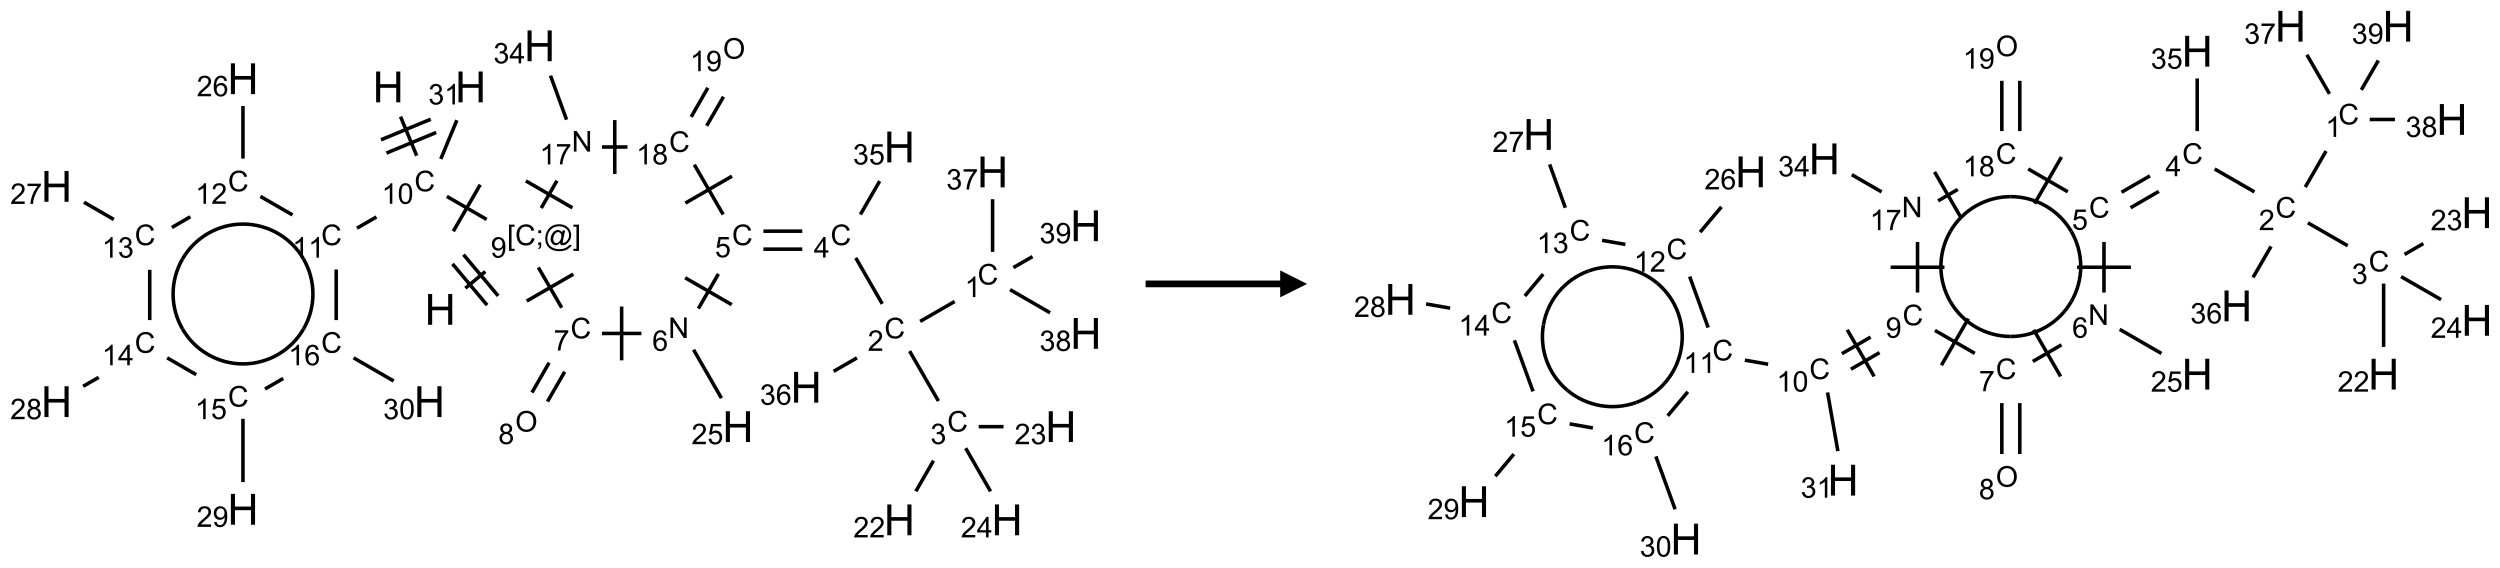 <?xml version="1.0" encoding="UTF-8"?>
<svg xmlns="http://www.w3.org/2000/svg" xmlns:xlink="http://www.w3.org/1999/xlink" width="929" height="211" viewBox="0 0 929 211">
<defs>
<g>
<g id="glyph-0-0">
<path d="M 2 0 L 2 -10 L 10 -10 L 10 0 Z M 2.25 -0.25 L 9.75 -0.25 L 9.75 -9.75 L 2.25 -9.75 Z M 2.25 -0.25 "/>
</g>
<g id="glyph-0-1">
<path d="M 1.281 0 L 1.281 -11.453 L 2.797 -11.453 L 2.797 -6.75 L 8.75 -6.75 L 8.75 -11.453 L 10.266 -11.453 L 10.266 0 L 8.75 0 L 8.75 -5.398 L 2.797 -5.398 L 2.797 0 Z M 1.281 0 "/>
</g>
<g id="glyph-1-0">
<path d="M 1.332 0 L 1.332 -6.668 L 6.668 -6.668 L 6.668 0 Z M 1.5 -0.168 L 6.5 -0.168 L 6.5 -6.5 L 1.5 -6.5 Z M 1.5 -0.168 "/>
</g>
<g id="glyph-1-1">
<path d="M 0.723 2.121 L 0.723 -7.637 L 2.793 -7.637 L 2.793 -6.859 L 1.66 -6.859 L 1.66 1.344 L 2.793 1.344 L 2.793 2.121 Z M 0.723 2.121 "/>
</g>
<g id="glyph-1-2">
<path d="M 6.27 -2.676 L 7.281 -2.422 C 7.07 -1.594 6.688 -0.961 6.137 -0.523 C 5.586 -0.086 4.914 0.129 4.121 0.129 C 3.297 0.129 2.629 -0.039 2.113 -0.371 C 1.598 -0.707 1.203 -1.191 0.934 -1.828 C 0.664 -2.465 0.531 -3.145 0.531 -3.875 C 0.531 -4.672 0.684 -5.363 0.988 -5.957 C 1.293 -6.547 1.723 -6.996 2.285 -7.305 C 2.844 -7.613 3.461 -7.766 4.137 -7.766 C 4.898 -7.766 5.543 -7.57 6.062 -7.184 C 6.582 -6.793 6.945 -6.246 7.152 -5.543 L 6.156 -5.309 C 5.98 -5.863 5.723 -6.266 5.387 -6.52 C 5.051 -6.773 4.625 -6.902 4.113 -6.902 C 3.527 -6.902 3.039 -6.762 2.645 -6.48 C 2.25 -6.199 1.973 -5.82 1.812 -5.348 C 1.652 -4.871 1.574 -4.383 1.574 -3.879 C 1.574 -3.23 1.668 -2.664 1.855 -2.18 C 2.047 -1.695 2.34 -1.332 2.738 -1.094 C 3.137 -0.855 3.57 -0.734 4.035 -0.734 C 4.602 -0.734 5.082 -0.898 5.473 -1.223 C 5.867 -1.551 6.133 -2.035 6.27 -2.676 Z M 6.27 -2.676 "/>
</g>
<g id="glyph-1-3">
<path d="M 0.949 -4.465 L 0.949 -5.531 L 2.016 -5.531 L 2.016 -4.465 Z M 0.949 0 L 0.949 -1.066 L 2.016 -1.066 L 2.016 0 C 2.016 0.391 1.945 0.711 1.809 0.949 C 1.668 1.191 1.449 1.379 1.145 1.512 L 0.887 1.109 C 1.082 1.023 1.23 0.895 1.324 0.727 C 1.418 0.559 1.469 0.316 1.48 0 Z M 0.949 0 "/>
</g>
<g id="glyph-1-4">
<path d="M 6.047 -0.848 C 5.82 -0.59 5.57 -0.379 5.289 -0.223 C 5.008 -0.062 4.73 0.016 4.449 0.016 C 4.141 0.016 3.84 -0.074 3.547 -0.254 C 3.254 -0.434 3.02 -0.715 2.836 -1.09 C 2.652 -1.465 2.562 -1.875 2.562 -2.324 C 2.562 -2.875 2.703 -3.43 2.988 -3.98 C 3.27 -4.535 3.621 -4.953 4.043 -5.23 C 4.461 -5.508 4.871 -5.645 5.266 -5.645 C 5.566 -5.645 5.855 -5.566 6.129 -5.41 C 6.402 -5.25 6.641 -5.012 6.84 -4.688 L 7.016 -5.496 L 7.949 -5.496 L 7.199 -2 C 7.094 -1.516 7.043 -1.246 7.043 -1.191 C 7.043 -1.098 7.078 -1.02 7.148 -0.949 C 7.219 -0.883 7.305 -0.848 7.406 -0.848 C 7.59 -0.848 7.832 -0.953 8.129 -1.168 C 8.527 -1.445 8.84 -1.816 9.07 -2.285 C 9.301 -2.75 9.418 -3.234 9.418 -3.73 C 9.418 -4.309 9.27 -4.852 8.973 -5.355 C 8.676 -5.859 8.23 -6.262 7.645 -6.562 C 7.055 -6.863 6.406 -7.016 5.691 -7.016 C 4.879 -7.016 4.137 -6.824 3.465 -6.445 C 2.793 -6.066 2.273 -5.52 1.902 -4.809 C 1.535 -4.098 1.348 -3.34 1.348 -2.527 C 1.348 -1.676 1.535 -0.941 1.902 -0.328 C 2.273 0.285 2.809 0.742 3.508 1.035 C 4.207 1.328 4.984 1.473 5.832 1.473 C 6.742 1.473 7.504 1.32 8.121 1.016 C 8.734 0.711 9.195 0.34 9.5 -0.098 L 10.441 -0.098 C 10.266 0.266 9.961 0.637 9.531 1.016 C 9.102 1.395 8.59 1.695 7.996 1.914 C 7.402 2.133 6.688 2.246 5.848 2.246 C 5.078 2.246 4.367 2.145 3.715 1.949 C 3.066 1.75 2.512 1.453 2.051 1.055 C 1.594 0.656 1.25 0.199 1.016 -0.316 C 0.723 -0.973 0.578 -1.684 0.578 -2.441 C 0.578 -3.289 0.75 -4.098 1.098 -4.863 C 1.523 -5.805 2.125 -6.527 2.902 -7.027 C 3.684 -7.527 4.629 -7.777 5.738 -7.777 C 6.602 -7.777 7.375 -7.602 8.059 -7.246 C 8.746 -6.895 9.285 -6.371 9.684 -5.672 C 10.02 -5.07 10.188 -4.418 10.188 -3.715 C 10.188 -2.707 9.832 -1.812 9.125 -1.031 C 8.492 -0.328 7.801 0.02 7.051 0.02 C 6.812 0.02 6.617 -0.016 6.473 -0.09 C 6.324 -0.16 6.215 -0.266 6.145 -0.402 C 6.102 -0.488 6.066 -0.637 6.047 -0.848 Z M 3.527 -2.262 C 3.527 -1.785 3.641 -1.414 3.863 -1.152 C 4.09 -0.887 4.348 -0.754 4.641 -0.754 C 4.836 -0.754 5.039 -0.812 5.254 -0.93 C 5.469 -1.047 5.676 -1.219 5.871 -1.449 C 6.066 -1.676 6.23 -1.969 6.355 -2.32 C 6.48 -2.672 6.543 -3.027 6.543 -3.379 C 6.543 -3.852 6.426 -4.219 6.191 -4.48 C 5.957 -4.738 5.672 -4.871 5.332 -4.871 C 5.109 -4.871 4.902 -4.812 4.707 -4.699 C 4.512 -4.586 4.32 -4.406 4.137 -4.156 C 3.953 -3.906 3.805 -3.602 3.691 -3.246 C 3.582 -2.887 3.527 -2.559 3.527 -2.262 Z M 3.527 -2.262 "/>
</g>
<g id="glyph-1-5">
<path d="M 2.27 2.121 L 0.203 2.121 L 0.203 1.344 L 1.332 1.344 L 1.332 -6.859 L 0.203 -6.859 L 0.203 -7.637 L 2.27 -7.637 Z M 2.27 2.121 "/>
</g>
<g id="glyph-1-6">
<path d="M 0.582 -1.766 L 1.484 -1.848 C 1.562 -1.426 1.707 -1.117 1.922 -0.926 C 2.137 -0.734 2.414 -0.641 2.75 -0.641 C 3.039 -0.641 3.289 -0.707 3.508 -0.84 C 3.727 -0.973 3.902 -1.148 4.043 -1.367 C 4.18 -1.586 4.297 -1.887 4.391 -2.262 C 4.484 -2.637 4.531 -3.016 4.531 -3.406 C 4.531 -3.449 4.531 -3.512 4.527 -3.594 C 4.34 -3.297 4.082 -3.055 3.758 -2.867 C 3.434 -2.68 3.082 -2.59 2.703 -2.59 C 2.07 -2.59 1.535 -2.816 1.098 -3.277 C 0.66 -3.734 0.441 -4.34 0.441 -5.09 C 0.441 -5.863 0.672 -6.484 1.129 -6.957 C 1.586 -7.43 2.156 -7.668 2.844 -7.668 C 3.34 -7.668 3.793 -7.531 4.207 -7.266 C 4.617 -7 4.93 -6.617 5.145 -6.121 C 5.355 -5.629 5.465 -4.91 5.465 -3.973 C 5.465 -2.996 5.359 -2.223 5.145 -1.645 C 4.934 -1.066 4.617 -0.625 4.199 -0.324 C 3.781 -0.02 3.293 0.129 2.73 0.129 C 2.133 0.129 1.645 -0.035 1.266 -0.367 C 0.887 -0.699 0.66 -1.164 0.582 -1.766 Z M 4.422 -5.137 C 4.422 -5.676 4.277 -6.102 3.992 -6.418 C 3.707 -6.734 3.359 -6.891 2.957 -6.891 C 2.543 -6.891 2.18 -6.719 1.871 -6.379 C 1.562 -6.039 1.406 -5.598 1.406 -5.059 C 1.406 -4.57 1.555 -4.176 1.848 -3.871 C 2.141 -3.566 2.5 -3.418 2.934 -3.418 C 3.367 -3.418 3.723 -3.57 4.004 -3.871 C 4.281 -4.176 4.422 -4.598 4.422 -5.137 Z M 4.422 -5.137 "/>
</g>
<g id="glyph-1-7">
<path d="M 3.973 0 L 3.035 0 L 3.035 -5.973 C 2.809 -5.758 2.516 -5.543 2.148 -5.328 C 1.781 -5.113 1.453 -4.953 1.16 -4.844 L 1.16 -5.75 C 1.684 -5.996 2.145 -6.297 2.535 -6.645 C 2.93 -6.996 3.207 -7.336 3.371 -7.668 L 3.973 -7.668 Z M 3.973 0 "/>
</g>
<g id="glyph-1-8">
<path d="M 0.441 -3.766 C 0.441 -4.668 0.535 -5.395 0.723 -5.945 C 0.906 -6.496 1.184 -6.922 1.551 -7.219 C 1.918 -7.516 2.375 -7.668 2.934 -7.668 C 3.344 -7.668 3.703 -7.586 4.012 -7.418 C 4.32 -7.254 4.574 -7.016 4.777 -6.707 C 4.977 -6.395 5.137 -6.016 5.25 -5.57 C 5.363 -5.125 5.422 -4.523 5.422 -3.766 C 5.422 -2.871 5.328 -2.148 5.145 -1.598 C 4.961 -1.047 4.688 -0.621 4.32 -0.32 C 3.953 -0.02 3.492 0.129 2.934 0.129 C 2.195 0.129 1.617 -0.133 1.199 -0.66 C 0.695 -1.297 0.441 -2.332 0.441 -3.766 Z M 1.406 -3.766 C 1.406 -2.512 1.555 -1.68 1.848 -1.262 C 2.141 -0.848 2.5 -0.641 2.934 -0.641 C 3.363 -0.641 3.727 -0.848 4.02 -1.266 C 4.312 -1.684 4.457 -2.516 4.457 -3.766 C 4.457 -5.023 4.312 -5.859 4.02 -6.27 C 3.727 -6.684 3.359 -6.891 2.922 -6.891 C 2.492 -6.891 2.148 -6.707 1.891 -6.344 C 1.566 -5.879 1.406 -5.02 1.406 -3.766 Z M 1.406 -3.766 "/>
</g>
<g id="glyph-1-9">
<path d="M 5.371 -0.902 L 5.371 0 L 0.324 0 C 0.316 -0.227 0.352 -0.441 0.434 -0.652 C 0.562 -0.996 0.766 -1.332 1.051 -1.668 C 1.332 -2 1.742 -2.387 2.277 -2.824 C 3.105 -3.504 3.668 -4.043 3.957 -4.441 C 4.25 -4.84 4.395 -5.215 4.395 -5.566 C 4.395 -5.938 4.262 -6.254 3.996 -6.508 C 3.73 -6.762 3.387 -6.891 2.957 -6.891 C 2.508 -6.891 2.145 -6.754 1.875 -6.484 C 1.605 -6.215 1.469 -5.84 1.465 -5.359 L 0.5 -5.457 C 0.566 -6.176 0.812 -6.727 1.246 -7.102 C 1.676 -7.477 2.254 -7.668 2.98 -7.668 C 3.711 -7.668 4.293 -7.465 4.719 -7.059 C 5.145 -6.652 5.359 -6.148 5.359 -5.547 C 5.359 -5.242 5.297 -4.941 5.172 -4.645 C 5.047 -4.352 4.84 -4.039 4.551 -3.715 C 4.262 -3.387 3.777 -2.938 3.105 -2.371 C 2.543 -1.898 2.18 -1.578 2.02 -1.41 C 1.859 -1.242 1.73 -1.07 1.625 -0.902 Z M 5.371 -0.902 "/>
</g>
<g id="glyph-1-10">
<path d="M 5.309 -5.766 L 4.375 -5.691 C 4.293 -6.059 4.172 -6.328 4.02 -6.496 C 3.766 -6.762 3.453 -6.895 3.082 -6.895 C 2.785 -6.895 2.523 -6.812 2.297 -6.645 C 2 -6.43 1.77 -6.117 1.598 -5.703 C 1.43 -5.289 1.34 -4.703 1.332 -3.938 C 1.559 -4.281 1.836 -4.535 2.16 -4.703 C 2.488 -4.871 2.828 -4.953 3.188 -4.953 C 3.812 -4.953 4.344 -4.723 4.785 -4.262 C 5.223 -3.801 5.441 -3.207 5.441 -2.48 C 5.441 -2 5.34 -1.555 5.133 -1.145 C 4.926 -0.73 4.641 -0.418 4.281 -0.199 C 3.922 0.02 3.512 0.129 3.051 0.129 C 2.27 0.129 1.633 -0.156 1.141 -0.73 C 0.648 -1.305 0.402 -2.254 0.402 -3.574 C 0.402 -5.051 0.672 -6.121 1.219 -6.793 C 1.695 -7.375 2.336 -7.668 3.141 -7.668 C 3.742 -7.668 4.234 -7.5 4.617 -7.16 C 5 -6.824 5.23 -6.359 5.309 -5.766 Z M 1.48 -2.473 C 1.48 -2.152 1.547 -1.844 1.684 -1.547 C 1.82 -1.25 2.016 -1.027 2.262 -0.871 C 2.508 -0.719 2.766 -0.641 3.035 -0.641 C 3.434 -0.641 3.773 -0.801 4.059 -1.121 C 4.344 -1.441 4.484 -1.875 4.484 -2.422 C 4.484 -2.949 4.344 -3.367 4.062 -3.668 C 3.781 -3.973 3.426 -4.125 3 -4.125 C 2.578 -4.125 2.219 -3.973 1.922 -3.668 C 1.625 -3.363 1.48 -2.969 1.48 -2.473 Z M 1.48 -2.473 "/>
</g>
<g id="glyph-1-11">
<path d="M 0.449 -2.016 L 1.387 -2.141 C 1.492 -1.609 1.676 -1.227 1.934 -0.992 C 2.191 -0.758 2.508 -0.641 2.879 -0.641 C 3.32 -0.641 3.695 -0.793 3.996 -1.098 C 4.301 -1.402 4.453 -1.781 4.453 -2.234 C 4.453 -2.664 4.312 -3.02 4.031 -3.301 C 3.75 -3.578 3.391 -3.719 2.957 -3.719 C 2.781 -3.719 2.562 -3.684 2.297 -3.613 L 2.402 -4.438 C 2.465 -4.43 2.516 -4.426 2.551 -4.426 C 2.949 -4.426 3.312 -4.531 3.629 -4.738 C 3.949 -4.949 4.109 -5.27 4.109 -5.703 C 4.109 -6.047 3.992 -6.332 3.762 -6.559 C 3.527 -6.785 3.227 -6.895 2.859 -6.895 C 2.496 -6.895 2.191 -6.781 1.949 -6.551 C 1.707 -6.324 1.547 -5.98 1.48 -5.52 L 0.543 -5.688 C 0.656 -6.316 0.918 -6.805 1.324 -7.148 C 1.73 -7.492 2.234 -7.668 2.84 -7.668 C 3.254 -7.668 3.641 -7.578 3.988 -7.398 C 4.34 -7.219 4.609 -6.977 4.793 -6.668 C 4.98 -6.359 5.074 -6.031 5.074 -5.684 C 5.074 -5.352 4.984 -5.051 4.809 -4.781 C 4.629 -4.512 4.367 -4.297 4.02 -4.137 C 4.473 -4.031 4.824 -3.816 5.074 -3.488 C 5.324 -3.16 5.449 -2.75 5.449 -2.254 C 5.449 -1.59 5.203 -1.023 4.719 -0.559 C 4.234 -0.098 3.617 0.137 2.875 0.137 C 2.203 0.137 1.648 -0.062 1.207 -0.465 C 0.762 -0.863 0.512 -1.379 0.449 -2.016 Z M 0.449 -2.016 "/>
</g>
<g id="glyph-1-12">
<path d="M 0.504 -6.637 L 0.504 -7.535 L 5.449 -7.535 L 5.449 -6.809 C 4.961 -6.289 4.48 -5.602 4.004 -4.746 C 3.527 -3.887 3.156 -3.004 2.895 -2.098 C 2.707 -1.461 2.59 -0.762 2.535 0 L 1.574 0 C 1.582 -0.602 1.703 -1.328 1.926 -2.176 C 2.152 -3.027 2.477 -3.848 2.898 -4.637 C 3.32 -5.426 3.77 -6.094 4.246 -6.637 Z M 0.504 -6.637 "/>
</g>
<g id="glyph-1-13">
<path d="M 3.449 0 L 3.449 -1.828 L 0.137 -1.828 L 0.137 -2.688 L 3.621 -7.637 L 4.387 -7.637 L 4.387 -2.688 L 5.418 -2.688 L 5.418 -1.828 L 4.387 -1.828 L 4.387 0 Z M 3.449 -2.688 L 3.449 -6.129 L 1.059 -2.688 Z M 3.449 -2.688 "/>
</g>
<g id="glyph-1-14">
<path d="M 1.887 -4.141 C 1.496 -4.281 1.207 -4.484 1.02 -4.75 C 0.832 -5.016 0.738 -5.328 0.738 -5.699 C 0.738 -6.254 0.938 -6.719 1.34 -7.098 C 1.738 -7.477 2.27 -7.668 2.934 -7.668 C 3.598 -7.668 4.137 -7.473 4.543 -7.086 C 4.949 -6.699 5.152 -6.227 5.152 -5.672 C 5.152 -5.316 5.059 -5.008 4.871 -4.746 C 4.688 -4.484 4.406 -4.281 4.027 -4.141 C 4.496 -3.988 4.852 -3.742 5.098 -3.402 C 5.34 -3.062 5.465 -2.656 5.465 -2.184 C 5.465 -1.531 5.234 -0.98 4.77 -0.535 C 4.309 -0.09 3.703 0.129 2.949 0.129 C 2.195 0.129 1.586 -0.094 1.125 -0.539 C 0.664 -0.984 0.434 -1.543 0.434 -2.207 C 0.434 -2.703 0.559 -3.121 0.809 -3.457 C 1.062 -3.793 1.422 -4.02 1.887 -4.141 Z M 1.699 -5.73 C 1.699 -5.367 1.812 -5.074 2.047 -4.844 C 2.281 -4.613 2.582 -4.5 2.953 -4.5 C 3.312 -4.5 3.609 -4.613 3.84 -4.84 C 4.07 -5.066 4.188 -5.348 4.188 -5.676 C 4.188 -6.02 4.07 -6.309 3.832 -6.543 C 3.594 -6.777 3.297 -6.895 2.941 -6.895 C 2.586 -6.895 2.289 -6.781 2.051 -6.551 C 1.816 -6.324 1.699 -6.047 1.699 -5.73 Z M 1.395 -2.203 C 1.395 -1.938 1.461 -1.676 1.586 -1.426 C 1.711 -1.176 1.902 -0.984 2.152 -0.848 C 2.402 -0.711 2.672 -0.641 2.957 -0.641 C 3.406 -0.641 3.777 -0.785 4.066 -1.074 C 4.359 -1.363 4.504 -1.727 4.504 -2.172 C 4.504 -2.625 4.355 -2.996 4.055 -3.293 C 3.754 -3.586 3.379 -3.734 2.926 -3.734 C 2.484 -3.734 2.121 -3.59 1.832 -3.297 C 1.543 -3.004 1.395 -2.641 1.395 -2.203 Z M 1.395 -2.203 "/>
</g>
<g id="glyph-1-15">
<path d="M 0.441 -2 L 1.426 -2.082 C 1.5 -1.605 1.668 -1.242 1.934 -1.004 C 2.199 -0.762 2.52 -0.641 2.895 -0.641 C 3.348 -0.641 3.73 -0.812 4.043 -1.152 C 4.355 -1.492 4.512 -1.941 4.512 -2.504 C 4.512 -3.039 4.359 -3.461 4.059 -3.77 C 3.758 -4.078 3.367 -4.234 2.879 -4.234 C 2.578 -4.234 2.305 -4.164 2.062 -4.027 C 1.82 -3.891 1.629 -3.715 1.488 -3.496 L 0.609 -3.609 L 1.348 -7.531 L 5.145 -7.531 L 5.145 -6.637 L 2.098 -6.637 L 1.688 -4.582 C 2.145 -4.902 2.625 -5.062 3.129 -5.062 C 3.797 -5.062 4.359 -4.832 4.816 -4.371 C 5.277 -3.91 5.504 -3.312 5.504 -2.59 C 5.504 -1.898 5.305 -1.301 4.902 -0.797 C 4.41 -0.18 3.742 0.129 2.895 0.129 C 2.199 0.129 1.633 -0.062 1.195 -0.453 C 0.758 -0.844 0.504 -1.359 0.441 -2 Z M 0.441 -2 "/>
</g>
<g id="glyph-1-16">
<path d="M 0.516 -3.719 C 0.516 -4.984 0.855 -5.977 1.535 -6.695 C 2.215 -7.414 3.094 -7.77 4.172 -7.77 C 4.875 -7.77 5.512 -7.602 6.078 -7.266 C 6.645 -6.93 7.074 -6.461 7.371 -5.855 C 7.668 -5.254 7.816 -4.57 7.816 -3.809 C 7.816 -3.035 7.66 -2.34 7.348 -1.73 C 7.035 -1.117 6.594 -0.656 6.02 -0.34 C 5.449 -0.027 4.828 0.129 4.168 0.129 C 3.449 0.129 2.805 -0.043 2.238 -0.391 C 1.672 -0.738 1.246 -1.211 0.953 -1.812 C 0.66 -2.414 0.516 -3.047 0.516 -3.719 Z M 1.559 -3.703 C 1.559 -2.781 1.805 -2.059 2.301 -1.527 C 2.793 -1 3.414 -0.734 4.16 -0.734 C 4.922 -0.734 5.547 -1 6.039 -1.535 C 6.531 -2.07 6.777 -2.828 6.777 -3.812 C 6.777 -4.434 6.672 -4.977 6.461 -5.441 C 6.25 -5.902 5.945 -6.262 5.539 -6.52 C 5.133 -6.773 4.68 -6.902 4.176 -6.902 C 3.461 -6.902 2.848 -6.656 2.332 -6.164 C 1.816 -5.672 1.559 -4.852 1.559 -3.703 Z M 1.559 -3.703 "/>
</g>
<g id="glyph-1-17">
<path d="M 0.812 0 L 0.812 -7.637 L 1.848 -7.637 L 5.859 -1.641 L 5.859 -7.637 L 6.828 -7.637 L 6.828 0 L 5.793 0 L 1.781 -6 L 1.781 0 Z M 0.812 0 "/>
</g>
</g>
</defs>
<path fill="none" stroke-width="0.033" stroke-linecap="butt" stroke-linejoin="miter" stroke="rgb(0%, 0%, 0%)" stroke-opacity="1" stroke-miterlimit="10" d="M 3.798 2.252 L 3.983 2.097 " transform="matrix(40, 0, 0, 40, 21.004, 17.027)"/>
<path fill="none" stroke-width="0.033" stroke-linecap="butt" stroke-linejoin="miter" stroke="rgb(0%, 0%, 0%)" stroke-opacity="1" stroke-miterlimit="10" d="M 4.103 2.323 L 3.781 1.94 " transform="matrix(40, 0, 0, 40, 21.004, 17.027)"/>
<path fill="none" stroke-width="0.033" stroke-linecap="butt" stroke-linejoin="miter" stroke="rgb(0%, 0%, 0%)" stroke-opacity="1" stroke-miterlimit="10" d="M 4 2.409 L 3.679 2.026 " transform="matrix(40, 0, 0, 40, 21.004, 17.027)"/>
<path fill="none" stroke-width="0.033" stroke-linecap="butt" stroke-linejoin="miter" stroke="rgb(0%, 0%, 0%)" stroke-opacity="1" stroke-miterlimit="10" d="M 3.996 1.613 L 3.626 1.399 " transform="matrix(40, 0, 0, 40, 21.004, 17.027)"/>
<path fill="none" stroke-width="0.033" stroke-linecap="butt" stroke-linejoin="miter" stroke="rgb(0%, 0%, 0%)" stroke-opacity="1" stroke-miterlimit="10" d="M 3.936 1.29 L 3.686 1.723 " transform="matrix(40, 0, 0, 40, 21.004, 17.027)"/>
<path fill="none" stroke-width="0.033" stroke-linecap="butt" stroke-linejoin="miter" stroke="rgb(0%, 0%, 0%)" stroke-opacity="1" stroke-miterlimit="10" d="M 3.346 1.021 L 3.196 0.658 " transform="matrix(40, 0, 0, 40, 21.004, 17.027)"/>
<path fill="none" stroke-width="0.033" stroke-linecap="butt" stroke-linejoin="miter" stroke="rgb(0%, 0%, 0%)" stroke-opacity="1" stroke-miterlimit="10" d="M 3.476 0.682 L 3.014 0.873 " transform="matrix(40, 0, 0, 40, 21.004, 17.027)"/>
<path fill="none" stroke-width="0.033" stroke-linecap="butt" stroke-linejoin="miter" stroke="rgb(0%, 0%, 0%)" stroke-opacity="1" stroke-miterlimit="10" d="M 3.527 0.805 L 3.065 0.996 " transform="matrix(40, 0, 0, 40, 21.004, 17.027)"/>
<path fill="none" stroke-width="0.033" stroke-linecap="butt" stroke-linejoin="miter" stroke="rgb(0%, 0%, 0%)" stroke-opacity="1" stroke-miterlimit="10" d="M 2.972 1.59 L 2.791 1.694 " transform="matrix(40, 0, 0, 40, 21.004, 17.027)"/>
<path fill="none" stroke-width="0.033" stroke-linecap="butt" stroke-linejoin="miter" stroke="rgb(0%, 0%, 0%)" stroke-opacity="1" stroke-miterlimit="10" d="M 2.192 1.571 L 1.894 1.399 " transform="matrix(40, 0, 0, 40, 21.004, 17.027)"/>
<path fill="none" stroke-width="0.033" stroke-linecap="butt" stroke-linejoin="miter" stroke="rgb(0%, 0%, 0%)" stroke-opacity="1" stroke-miterlimit="10" d="M 1.732 1.048 L 1.732 0.559 " transform="matrix(40, 0, 0, 40, 21.004, 17.027)"/>
<path fill="none" stroke-width="0.033" stroke-linecap="butt" stroke-linejoin="miter" stroke="rgb(0%, 0%, 0%)" stroke-opacity="1" stroke-miterlimit="10" d="M 1.243 1.588 L 1.071 1.688 " transform="matrix(40, 0, 0, 40, 21.004, 17.027)"/>
<path fill="none" stroke-width="0.033" stroke-linecap="butt" stroke-linejoin="miter" stroke="rgb(0%, 0%, 0%)" stroke-opacity="1" stroke-miterlimit="10" d="M 0.532 1.613 L 0.255 1.453 " transform="matrix(40, 0, 0, 40, 21.004, 17.027)"/>
<path fill="none" stroke-width="0.033" stroke-linecap="butt" stroke-linejoin="miter" stroke="rgb(0%, 0%, 0%)" stroke-opacity="1" stroke-miterlimit="10" d="M 0.866 2.081 L 0.866 2.548 " transform="matrix(40, 0, 0, 40, 21.004, 17.027)"/>
<path fill="none" stroke-width="0.033" stroke-linecap="butt" stroke-linejoin="miter" stroke="rgb(0%, 0%, 0%)" stroke-opacity="1" stroke-miterlimit="10" d="M 0.392 3.08 L 0.247 3.163 " transform="matrix(40, 0, 0, 40, 21.004, 17.027)"/>
<path fill="none" stroke-width="0.033" stroke-linecap="butt" stroke-linejoin="miter" stroke="rgb(0%, 0%, 0%)" stroke-opacity="1" stroke-miterlimit="10" d="M 1.028 2.899 L 1.298 3.055 " transform="matrix(40, 0, 0, 40, 21.004, 17.027)"/>
<path fill="none" stroke-width="0.033" stroke-linecap="butt" stroke-linejoin="miter" stroke="rgb(0%, 0%, 0%)" stroke-opacity="1" stroke-miterlimit="10" d="M 1.732 3.465 L 1.732 4.053 " transform="matrix(40, 0, 0, 40, 21.004, 17.027)"/>
<path fill="none" stroke-width="0.033" stroke-linecap="butt" stroke-linejoin="miter" stroke="rgb(0%, 0%, 0%)" stroke-opacity="1" stroke-miterlimit="10" d="M 1.937 3.188 L 2.106 3.09 " transform="matrix(40, 0, 0, 40, 21.004, 17.027)"/>
<path fill="none" stroke-width="0.033" stroke-linecap="butt" stroke-linejoin="miter" stroke="rgb(0%, 0%, 0%)" stroke-opacity="1" stroke-miterlimit="10" d="M 2.598 2.548 L 2.598 2.078 " transform="matrix(40, 0, 0, 40, 21.004, 17.027)"/>
<path fill="none" stroke-width="0.033" stroke-linecap="butt" stroke-linejoin="miter" stroke="rgb(0%, 0%, 0%)" stroke-opacity="1" stroke-miterlimit="10" d="M 2.76 2.899 L 3.132 3.114 " transform="matrix(40, 0, 0, 40, 21.004, 17.027)"/>
<path fill="none" stroke-width="0.033" stroke-linecap="butt" stroke-linejoin="miter" stroke="rgb(0%, 0%, 0%)" stroke-opacity="1" stroke-miterlimit="10" d="M 3.57 1.051 L 3.719 0.691 " transform="matrix(40, 0, 0, 40, 21.004, 17.027)"/>
<path fill="none" stroke-width="0.033" stroke-linecap="butt" stroke-linejoin="miter" stroke="rgb(0%, 0%, 0%)" stroke-opacity="1" stroke-miterlimit="10" d="M 4.476 2.059 L 4.693 2.433 " transform="matrix(40, 0, 0, 40, 21.004, 17.027)"/>
<path fill="none" stroke-width="0.033" stroke-linecap="butt" stroke-linejoin="miter" stroke="rgb(0%, 0%, 0%)" stroke-opacity="1" stroke-miterlimit="10" d="M 4.368 2.371 L 4.801 2.121 " transform="matrix(40, 0, 0, 40, 21.004, 17.027)"/>
<path fill="none" stroke-width="0.033" stroke-linecap="butt" stroke-linejoin="miter" stroke="rgb(0%, 0%, 0%)" stroke-opacity="1" stroke-miterlimit="10" d="M 4.576 2.944 L 4.417 3.221 " transform="matrix(40, 0, 0, 40, 21.004, 17.027)"/>
<path fill="none" stroke-width="0.033" stroke-linecap="butt" stroke-linejoin="miter" stroke="rgb(0%, 0%, 0%)" stroke-opacity="1" stroke-miterlimit="10" d="M 4.721 3.028 L 4.561 3.305 " transform="matrix(40, 0, 0, 40, 21.004, 17.027)"/>
<path fill="none" stroke-width="0.033" stroke-linecap="butt" stroke-linejoin="miter" stroke="rgb(0%, 0%, 0%)" stroke-opacity="1" stroke-miterlimit="10" d="M 5.067 2.672 L 5.434 2.672 " transform="matrix(40, 0, 0, 40, 21.004, 17.027)"/>
<path fill="none" stroke-width="0.033" stroke-linecap="butt" stroke-linejoin="miter" stroke="rgb(0%, 0%, 0%)" stroke-opacity="1" stroke-miterlimit="10" d="M 5.25 2.922 L 5.25 2.422 " transform="matrix(40, 0, 0, 40, 21.004, 17.027)"/>
<path fill="none" stroke-width="0.033" stroke-linecap="butt" stroke-linejoin="miter" stroke="rgb(0%, 0%, 0%)" stroke-opacity="1" stroke-miterlimit="10" d="M 5.918 2.823 L 6.177 3.273 " transform="matrix(40, 0, 0, 40, 21.004, 17.027)"/>
<path fill="none" stroke-width="0.033" stroke-linecap="butt" stroke-linejoin="miter" stroke="rgb(0%, 0%, 0%)" stroke-opacity="1" stroke-miterlimit="10" d="M 5.963 2.441 L 6.149 2.119 " transform="matrix(40, 0, 0, 40, 21.004, 17.027)"/>
<path fill="none" stroke-width="0.033" stroke-linecap="butt" stroke-linejoin="miter" stroke="rgb(0%, 0%, 0%)" stroke-opacity="1" stroke-miterlimit="10" d="M 6.273 2.405 L 5.84 2.155 " transform="matrix(40, 0, 0, 40, 21.004, 17.027)"/>
<path fill="none" stroke-width="0.033" stroke-linecap="butt" stroke-linejoin="miter" stroke="rgb(0%, 0%, 0%)" stroke-opacity="1" stroke-miterlimit="10" d="M 6.567 1.889 L 6.928 1.889 " transform="matrix(40, 0, 0, 40, 21.004, 17.027)"/>
<path fill="none" stroke-width="0.033" stroke-linecap="butt" stroke-linejoin="miter" stroke="rgb(0%, 0%, 0%)" stroke-opacity="1" stroke-miterlimit="10" d="M 6.567 1.722 L 6.928 1.722 " transform="matrix(40, 0, 0, 40, 21.004, 17.027)"/>
<path fill="none" stroke-width="0.033" stroke-linecap="butt" stroke-linejoin="miter" stroke="rgb(0%, 0%, 0%)" stroke-opacity="1" stroke-miterlimit="10" d="M 7.425 1.97 L 7.671 2.397 " transform="matrix(40, 0, 0, 40, 21.004, 17.027)"/>
<path fill="none" stroke-width="0.033" stroke-linecap="butt" stroke-linejoin="miter" stroke="rgb(0%, 0%, 0%)" stroke-opacity="1" stroke-miterlimit="10" d="M 8.023 2.56 L 8.344 2.375 " transform="matrix(40, 0, 0, 40, 21.004, 17.027)"/>
<path fill="none" stroke-width="0.033" stroke-linecap="butt" stroke-linejoin="miter" stroke="rgb(0%, 0%, 0%)" stroke-opacity="1" stroke-miterlimit="10" d="M 8.696 1.914 L 8.696 1.425 " transform="matrix(40, 0, 0, 40, 21.004, 17.027)"/>
<path fill="none" stroke-width="0.033" stroke-linecap="butt" stroke-linejoin="miter" stroke="rgb(0%, 0%, 0%)" stroke-opacity="1" stroke-miterlimit="10" d="M 8.858 2.265 L 9.23 2.48 " transform="matrix(40, 0, 0, 40, 21.004, 17.027)"/>
<path fill="none" stroke-width="0.033" stroke-linecap="butt" stroke-linejoin="miter" stroke="rgb(0%, 0%, 0%)" stroke-opacity="1" stroke-miterlimit="10" d="M 8.889 2.06 L 9.067 1.958 " transform="matrix(40, 0, 0, 40, 21.004, 17.027)"/>
<path fill="none" stroke-width="0.033" stroke-linecap="butt" stroke-linejoin="miter" stroke="rgb(0%, 0%, 0%)" stroke-opacity="1" stroke-miterlimit="10" d="M 7.925 2.836 L 8.193 3.3 " transform="matrix(40, 0, 0, 40, 21.004, 17.027)"/>
<path fill="none" stroke-width="0.033" stroke-linecap="butt" stroke-linejoin="miter" stroke="rgb(0%, 0%, 0%)" stroke-opacity="1" stroke-miterlimit="10" d="M 8.147 3.854 L 7.983 4.139 " transform="matrix(40, 0, 0, 40, 21.004, 17.027)"/>
<path fill="none" stroke-width="0.033" stroke-linecap="butt" stroke-linejoin="miter" stroke="rgb(0%, 0%, 0%)" stroke-opacity="1" stroke-miterlimit="10" d="M 8.567 3.538 L 8.798 3.538 " transform="matrix(40, 0, 0, 40, 21.004, 17.027)"/>
<path fill="none" stroke-width="0.033" stroke-linecap="butt" stroke-linejoin="miter" stroke="rgb(0%, 0%, 0%)" stroke-opacity="1" stroke-miterlimit="10" d="M 8.446 3.738 L 8.677 4.139 " transform="matrix(40, 0, 0, 40, 21.004, 17.027)"/>
<path fill="none" stroke-width="0.033" stroke-linecap="butt" stroke-linejoin="miter" stroke="rgb(0%, 0%, 0%)" stroke-opacity="1" stroke-miterlimit="10" d="M 7.436 2.899 L 7.219 3.024 " transform="matrix(40, 0, 0, 40, 21.004, 17.027)"/>
<path fill="none" stroke-width="0.033" stroke-linecap="butt" stroke-linejoin="miter" stroke="rgb(0%, 0%, 0%)" stroke-opacity="1" stroke-miterlimit="10" d="M 7.468 1.567 L 7.647 1.257 " transform="matrix(40, 0, 0, 40, 21.004, 17.027)"/>
<path fill="none" stroke-width="0.033" stroke-linecap="butt" stroke-linejoin="miter" stroke="rgb(0%, 0%, 0%)" stroke-opacity="1" stroke-miterlimit="10" d="M 6.193 1.567 L 5.925 1.104 " transform="matrix(40, 0, 0, 40, 21.004, 17.027)"/>
<path fill="none" stroke-width="0.033" stroke-linecap="butt" stroke-linejoin="miter" stroke="rgb(0%, 0%, 0%)" stroke-opacity="1" stroke-miterlimit="10" d="M 6.275 1.211 L 5.842 1.461 " transform="matrix(40, 0, 0, 40, 21.004, 17.027)"/>
<path fill="none" stroke-width="0.033" stroke-linecap="butt" stroke-linejoin="miter" stroke="rgb(0%, 0%, 0%)" stroke-opacity="1" stroke-miterlimit="10" d="M 6.04 0.743 L 6.196 0.473 " transform="matrix(40, 0, 0, 40, 21.004, 17.027)"/>
<path fill="none" stroke-width="0.033" stroke-linecap="butt" stroke-linejoin="miter" stroke="rgb(0%, 0%, 0%)" stroke-opacity="1" stroke-miterlimit="10" d="M 5.896 0.66 L 6.051 0.39 " transform="matrix(40, 0, 0, 40, 21.004, 17.027)"/>
<path fill="none" stroke-width="0.033" stroke-linecap="butt" stroke-linejoin="miter" stroke="rgb(0%, 0%, 0%)" stroke-opacity="1" stroke-miterlimit="10" d="M 5.304 0.94 L 5.067 0.94 " transform="matrix(40, 0, 0, 40, 21.004, 17.027)"/>
<path fill="none" stroke-width="0.033" stroke-linecap="butt" stroke-linejoin="miter" stroke="rgb(0%, 0%, 0%)" stroke-opacity="1" stroke-miterlimit="10" d="M 5.186 0.69 L 5.186 1.19 " transform="matrix(40, 0, 0, 40, 21.004, 17.027)"/>
<path fill="none" stroke-width="0.033" stroke-linecap="butt" stroke-linejoin="miter" stroke="rgb(0%, 0%, 0%)" stroke-opacity="1" stroke-miterlimit="10" d="M 4.649 1.253 L 4.503 1.507 " transform="matrix(40, 0, 0, 40, 21.004, 17.027)"/>
<path fill="none" stroke-width="0.033" stroke-linecap="butt" stroke-linejoin="miter" stroke="rgb(0%, 0%, 0%)" stroke-opacity="1" stroke-miterlimit="10" d="M 4.36 1.255 L 4.793 1.505 " transform="matrix(40, 0, 0, 40, 21.004, 17.027)"/>
<path fill="none" stroke-width="0.033" stroke-linecap="butt" stroke-linejoin="miter" stroke="rgb(0%, 0%, 0%)" stroke-opacity="1" stroke-miterlimit="10" d="M 4.738 0.686 L 4.589 0.277 " transform="matrix(40, 0, 0, 40, 21.004, 17.027)"/>
<path fill="none" stroke-width="0.033" stroke-linecap="butt" stroke-linejoin="miter" stroke="rgb(0%, 0%, 0%)" stroke-opacity="1" stroke-miterlimit="10" d="M 1.732 1.656 C 1.964 1.656 2.179 1.78 2.295 1.981 " transform="matrix(40, 0, 0, 40, 21.004, 17.027)"/>
<path fill="none" stroke-width="0.033" stroke-linecap="butt" stroke-linejoin="miter" stroke="rgb(0%, 0%, 0%)" stroke-opacity="1" stroke-miterlimit="10" d="M 1.17 1.981 C 1.286 1.78 1.5 1.656 1.732 1.656 " transform="matrix(40, 0, 0, 40, 21.004, 17.027)"/>
<path fill="none" stroke-width="0.033" stroke-linecap="butt" stroke-linejoin="miter" stroke="rgb(0%, 0%, 0%)" stroke-opacity="1" stroke-miterlimit="10" d="M 1.17 2.63 C 1.054 2.429 1.054 2.182 1.17 1.981 " transform="matrix(40, 0, 0, 40, 21.004, 17.027)"/>
<path fill="none" stroke-width="0.033" stroke-linecap="butt" stroke-linejoin="miter" stroke="rgb(0%, 0%, 0%)" stroke-opacity="1" stroke-miterlimit="10" d="M 1.732 2.955 C 1.5 2.955 1.286 2.831 1.17 2.63 " transform="matrix(40, 0, 0, 40, 21.004, 17.027)"/>
<path fill="none" stroke-width="0.033" stroke-linecap="butt" stroke-linejoin="miter" stroke="rgb(0%, 0%, 0%)" stroke-opacity="1" stroke-miterlimit="10" d="M 2.295 2.63 C 2.179 2.831 1.964 2.955 1.732 2.955 " transform="matrix(40, 0, 0, 40, 21.004, 17.027)"/>
<path fill="none" stroke-width="0.033" stroke-linecap="butt" stroke-linejoin="miter" stroke="rgb(0%, 0%, 0%)" stroke-opacity="1" stroke-miterlimit="10" d="M 2.295 1.981 C 2.411 2.182 2.411 2.429 2.295 2.63 " transform="matrix(40, 0, 0, 40, 21.004, 17.027)"/>
<g fill="rgb(0%, 0%, 0%)" fill-opacity="1">
<use xlink:href="#glyph-0-1" x="157.793" y="120.695"/>
</g>
<g fill="rgb(0%, 0%, 0%)" fill-opacity="1">
<use xlink:href="#glyph-1-1" x="188.422" y="91.109"/>
<use xlink:href="#glyph-1-2" x="191.385" y="91.109"/>
<use xlink:href="#glyph-1-3" x="199.089" y="91.109"/>
<use xlink:href="#glyph-1-4" x="202.052" y="91.109"/>
<use xlink:href="#glyph-1-5" x="212.88" y="91.109"/>
</g>
<g fill="rgb(0%, 0%, 0%)" fill-opacity="1">
<use xlink:href="#glyph-1-6" x="182.348" y="95.738"/>
</g>
<g fill="rgb(0%, 0%, 0%)" fill-opacity="1">
<use xlink:href="#glyph-1-2" x="153.977" y="71.102"/>
</g>
<g fill="rgb(0%, 0%, 0%)" fill-opacity="1">
<use xlink:href="#glyph-1-7" x="141.816" y="75.738"/>
<use xlink:href="#glyph-1-8" x="147.749" y="75.738"/>
</g>
<g fill="rgb(0%, 0%, 0%)" fill-opacity="1">
<use xlink:href="#glyph-0-1" x="138.488" y="38.027"/>
</g>
<g fill="rgb(0%, 0%, 0%)" fill-opacity="1">
<use xlink:href="#glyph-1-2" x="119.336" y="91.102"/>
</g>
<g fill="rgb(0%, 0%, 0%)" fill-opacity="1">
<use xlink:href="#glyph-1-7" x="108.625" y="95.738"/>
<use xlink:href="#glyph-1-7" x="114.557" y="95.738"/>
</g>
<g fill="rgb(0%, 0%, 0%)" fill-opacity="1">
<use xlink:href="#glyph-1-2" x="84.691" y="71.102"/>
</g>
<g fill="rgb(0%, 0%, 0%)" fill-opacity="1">
<use xlink:href="#glyph-1-7" x="72.586" y="75.738"/>
<use xlink:href="#glyph-1-9" x="78.518" y="75.738"/>
</g>
<g fill="rgb(0%, 0%, 0%)" fill-opacity="1">
<use xlink:href="#glyph-0-1" x="84.512" y="34.984"/>
</g>
<g fill="rgb(0%, 0%, 0%)" fill-opacity="1">
<use xlink:href="#glyph-1-9" x="73.086" y="35.777"/>
<use xlink:href="#glyph-1-10" x="79.018" y="35.777"/>
</g>
<g fill="rgb(0%, 0%, 0%)" fill-opacity="1">
<use xlink:href="#glyph-1-2" x="50.051" y="91.102"/>
</g>
<g fill="rgb(0%, 0%, 0%)" fill-opacity="1">
<use xlink:href="#glyph-1-7" x="37.867" y="95.738"/>
<use xlink:href="#glyph-1-11" x="43.799" y="95.738"/>
</g>
<g fill="rgb(0%, 0%, 0%)" fill-opacity="1">
<use xlink:href="#glyph-0-1" x="15.23" y="74.984"/>
</g>
<g fill="rgb(0%, 0%, 0%)" fill-opacity="1">
<use xlink:href="#glyph-1-9" x="3.801" y="75.777"/>
<use xlink:href="#glyph-1-12" x="9.733" y="75.777"/>
</g>
<g fill="rgb(0%, 0%, 0%)" fill-opacity="1">
<use xlink:href="#glyph-1-2" x="50.051" y="131.102"/>
</g>
<g fill="rgb(0%, 0%, 0%)" fill-opacity="1">
<use xlink:href="#glyph-1-7" x="37.898" y="135.738"/>
<use xlink:href="#glyph-1-13" x="43.831" y="135.738"/>
</g>
<g fill="rgb(0%, 0%, 0%)" fill-opacity="1">
<use xlink:href="#glyph-0-1" x="15.23" y="154.984"/>
</g>
<g fill="rgb(0%, 0%, 0%)" fill-opacity="1">
<use xlink:href="#glyph-1-9" x="3.785" y="155.777"/>
<use xlink:href="#glyph-1-14" x="9.717" y="155.777"/>
</g>
<g fill="rgb(0%, 0%, 0%)" fill-opacity="1">
<use xlink:href="#glyph-1-2" x="84.691" y="151.102"/>
</g>
<g fill="rgb(0%, 0%, 0%)" fill-opacity="1">
<use xlink:href="#glyph-1-7" x="72.449" y="155.738"/>
<use xlink:href="#glyph-1-15" x="78.382" y="155.738"/>
</g>
<g fill="rgb(0%, 0%, 0%)" fill-opacity="1">
<use xlink:href="#glyph-0-1" x="84.512" y="194.984"/>
</g>
<g fill="rgb(0%, 0%, 0%)" fill-opacity="1">
<use xlink:href="#glyph-1-9" x="73.066" y="195.777"/>
<use xlink:href="#glyph-1-6" x="78.999" y="195.777"/>
</g>
<g fill="rgb(0%, 0%, 0%)" fill-opacity="1">
<use xlink:href="#glyph-1-2" x="119.336" y="131.102"/>
</g>
<g fill="rgb(0%, 0%, 0%)" fill-opacity="1">
<use xlink:href="#glyph-1-7" x="107.156" y="135.738"/>
<use xlink:href="#glyph-1-10" x="113.089" y="135.738"/>
</g>
<g fill="rgb(0%, 0%, 0%)" fill-opacity="1">
<use xlink:href="#glyph-0-1" x="153.797" y="154.984"/>
</g>
<g fill="rgb(0%, 0%, 0%)" fill-opacity="1">
<use xlink:href="#glyph-1-11" x="142.387" y="155.777"/>
<use xlink:href="#glyph-1-8" x="148.319" y="155.777"/>
</g>
<g fill="rgb(0%, 0%, 0%)" fill-opacity="1">
<use xlink:href="#glyph-0-1" x="169.102" y="38.027"/>
</g>
<g fill="rgb(0%, 0%, 0%)" fill-opacity="1">
<use xlink:href="#glyph-1-11" x="159.145" y="38.82"/>
<use xlink:href="#glyph-1-7" x="165.077" y="38.82"/>
</g>
<g fill="rgb(0%, 0%, 0%)" fill-opacity="1">
<use xlink:href="#glyph-1-2" x="211.992" y="125.742"/>
</g>
<g fill="rgb(0%, 0%, 0%)" fill-opacity="1">
<use xlink:href="#glyph-1-12" x="205.738" y="130.25"/>
</g>
<g fill="rgb(0%, 0%, 0%)" fill-opacity="1">
<use xlink:href="#glyph-1-16" x="191.453" y="160.387"/>
</g>
<g fill="rgb(0%, 0%, 0%)" fill-opacity="1">
<use xlink:href="#glyph-1-14" x="185.172" y="165.02"/>
</g>
<g fill="rgb(0%, 0%, 0%)" fill-opacity="1">
<use xlink:href="#glyph-1-17" x="248.336" y="125.609"/>
</g>
<g fill="rgb(0%, 0%, 0%)" fill-opacity="1">
<use xlink:href="#glyph-1-10" x="242.371" y="130.379"/>
</g>
<g fill="rgb(0%, 0%, 0%)" fill-opacity="1">
<use xlink:href="#glyph-0-1" x="268.438" y="164.266"/>
</g>
<g fill="rgb(0%, 0%, 0%)" fill-opacity="1">
<use xlink:href="#glyph-1-9" x="256.945" y="165.059"/>
<use xlink:href="#glyph-1-15" x="262.878" y="165.059"/>
</g>
<g fill="rgb(0%, 0%, 0%)" fill-opacity="1">
<use xlink:href="#glyph-1-2" x="271.992" y="91.102"/>
</g>
<g fill="rgb(0%, 0%, 0%)" fill-opacity="1">
<use xlink:href="#glyph-1-15" x="265.68" y="95.605"/>
</g>
<g fill="rgb(0%, 0%, 0%)" fill-opacity="1">
<use xlink:href="#glyph-1-2" x="308.617" y="91.102"/>
</g>
<g fill="rgb(0%, 0%, 0%)" fill-opacity="1">
<use xlink:href="#glyph-1-13" x="302.395" y="95.707"/>
</g>
<g fill="rgb(0%, 0%, 0%)" fill-opacity="1">
<use xlink:href="#glyph-1-2" x="328.617" y="125.742"/>
</g>
<g fill="rgb(0%, 0%, 0%)" fill-opacity="1">
<use xlink:href="#glyph-1-9" x="322.445" y="130.379"/>
</g>
<g fill="rgb(0%, 0%, 0%)" fill-opacity="1">
<use xlink:href="#glyph-1-2" x="363.258" y="105.742"/>
</g>
<g fill="rgb(0%, 0%, 0%)" fill-opacity="1">
<use xlink:href="#glyph-1-7" x="358.48" y="110.379"/>
</g>
<g fill="rgb(0%, 0%, 0%)" fill-opacity="1">
<use xlink:href="#glyph-0-1" x="363.078" y="69.625"/>
</g>
<g fill="rgb(0%, 0%, 0%)" fill-opacity="1">
<use xlink:href="#glyph-1-11" x="351.645" y="70.418"/>
<use xlink:href="#glyph-1-12" x="357.577" y="70.418"/>
</g>
<g fill="rgb(0%, 0%, 0%)" fill-opacity="1">
<use xlink:href="#glyph-0-1" x="397.719" y="129.625"/>
</g>
<g fill="rgb(0%, 0%, 0%)" fill-opacity="1">
<use xlink:href="#glyph-1-11" x="386.27" y="130.418"/>
<use xlink:href="#glyph-1-14" x="392.202" y="130.418"/>
</g>
<g fill="rgb(0%, 0%, 0%)" fill-opacity="1">
<use xlink:href="#glyph-0-1" x="397.719" y="89.625"/>
</g>
<g fill="rgb(0%, 0%, 0%)" fill-opacity="1">
<use xlink:href="#glyph-1-11" x="386.27" y="90.418"/>
<use xlink:href="#glyph-1-6" x="392.202" y="90.418"/>
</g>
<g fill="rgb(0%, 0%, 0%)" fill-opacity="1">
<use xlink:href="#glyph-1-2" x="351.992" y="160.383"/>
</g>
<g fill="rgb(0%, 0%, 0%)" fill-opacity="1">
<use xlink:href="#glyph-1-11" x="345.738" y="165.02"/>
</g>
<g fill="rgb(0%, 0%, 0%)" fill-opacity="1">
<use xlink:href="#glyph-0-1" x="328.438" y="198.906"/>
</g>
<g fill="rgb(0%, 0%, 0%)" fill-opacity="1">
<use xlink:href="#glyph-1-9" x="317.082" y="199.699"/>
<use xlink:href="#glyph-1-9" x="323.014" y="199.699"/>
</g>
<g fill="rgb(0%, 0%, 0%)" fill-opacity="1">
<use xlink:href="#glyph-0-1" x="388.438" y="164.266"/>
</g>
<g fill="rgb(0%, 0%, 0%)" fill-opacity="1">
<use xlink:href="#glyph-1-9" x="377.004" y="165.059"/>
<use xlink:href="#glyph-1-11" x="382.936" y="165.059"/>
</g>
<g fill="rgb(0%, 0%, 0%)" fill-opacity="1">
<use xlink:href="#glyph-0-1" x="368.438" y="198.906"/>
</g>
<g fill="rgb(0%, 0%, 0%)" fill-opacity="1">
<use xlink:href="#glyph-1-9" x="357.035" y="199.699"/>
<use xlink:href="#glyph-1-13" x="362.967" y="199.699"/>
</g>
<g fill="rgb(0%, 0%, 0%)" fill-opacity="1">
<use xlink:href="#glyph-0-1" x="293.797" y="149.625"/>
</g>
<g fill="rgb(0%, 0%, 0%)" fill-opacity="1">
<use xlink:href="#glyph-1-11" x="282.367" y="150.418"/>
<use xlink:href="#glyph-1-10" x="288.299" y="150.418"/>
</g>
<g fill="rgb(0%, 0%, 0%)" fill-opacity="1">
<use xlink:href="#glyph-0-1" x="328.438" y="60.344"/>
</g>
<g fill="rgb(0%, 0%, 0%)" fill-opacity="1">
<use xlink:href="#glyph-1-11" x="316.945" y="61.137"/>
<use xlink:href="#glyph-1-15" x="322.878" y="61.137"/>
</g>
<g fill="rgb(0%, 0%, 0%)" fill-opacity="1">
<use xlink:href="#glyph-1-2" x="248.617" y="56.461"/>
</g>
<g fill="rgb(0%, 0%, 0%)" fill-opacity="1">
<use xlink:href="#glyph-1-7" x="236.414" y="61.098"/>
<use xlink:href="#glyph-1-14" x="242.346" y="61.098"/>
</g>
<g fill="rgb(0%, 0%, 0%)" fill-opacity="1">
<use xlink:href="#glyph-1-16" x="268.633" y="21.824"/>
</g>
<g fill="rgb(0%, 0%, 0%)" fill-opacity="1">
<use xlink:href="#glyph-1-7" x="256.414" y="26.453"/>
<use xlink:href="#glyph-1-6" x="262.346" y="26.453"/>
</g>
<g fill="rgb(0%, 0%, 0%)" fill-opacity="1">
<use xlink:href="#glyph-1-17" x="212.445" y="56.328"/>
</g>
<g fill="rgb(0%, 0%, 0%)" fill-opacity="1">
<use xlink:href="#glyph-1-7" x="200.539" y="61.098"/>
<use xlink:href="#glyph-1-12" x="206.471" y="61.098"/>
</g>
<g fill="rgb(0%, 0%, 0%)" fill-opacity="1">
<use xlink:href="#glyph-0-1" x="194.754" y="22.754"/>
</g>
<g fill="rgb(0%, 0%, 0%)" fill-opacity="1">
<use xlink:href="#glyph-1-11" x="183.352" y="23.547"/>
<use xlink:href="#glyph-1-13" x="189.284" y="23.547"/>
</g>
<path fill-rule="nonzero" fill="rgb(0%, 0%, 0%)" fill-opacity="1" d="M 425.715 106.75 L 475.715 106.75 L 475.715 110.5 L 485.715 105.5 L 475.715 100.5 L 475.715 104.25 L 425.715 104.25 "/>
<path fill="none" stroke-width="0.033" stroke-linecap="butt" stroke-linejoin="miter" stroke="rgb(0%, 0%, 0%)" stroke-opacity="1" stroke-miterlimit="10" d="M 8.6 1.16 L 8.407 1.494 " transform="matrix(40, 0, 0, 40, 520.356, 9.752)"/>
<path fill="none" stroke-width="0.033" stroke-linecap="butt" stroke-linejoin="miter" stroke="rgb(0%, 0%, 0%)" stroke-opacity="1" stroke-miterlimit="10" d="M 8.431 1.826 L 8.801 2.039 " transform="matrix(40, 0, 0, 40, 520.356, 9.752)"/>
<path fill="none" stroke-width="0.033" stroke-linecap="butt" stroke-linejoin="miter" stroke="rgb(0%, 0%, 0%)" stroke-opacity="1" stroke-miterlimit="10" d="M 9.135 2.391 L 9.135 2.979 " transform="matrix(40, 0, 0, 40, 520.356, 9.752)"/>
<path fill="none" stroke-width="0.033" stroke-linecap="butt" stroke-linejoin="miter" stroke="rgb(0%, 0%, 0%)" stroke-opacity="1" stroke-miterlimit="10" d="M 9.329 2.12 L 9.504 2.019 " transform="matrix(40, 0, 0, 40, 520.356, 9.752)"/>
<path fill="none" stroke-width="0.033" stroke-linecap="butt" stroke-linejoin="miter" stroke="rgb(0%, 0%, 0%)" stroke-opacity="1" stroke-miterlimit="10" d="M 9.297 2.326 L 9.669 2.54 " transform="matrix(40, 0, 0, 40, 520.356, 9.752)"/>
<path fill="none" stroke-width="0.033" stroke-linecap="butt" stroke-linejoin="miter" stroke="rgb(0%, 0%, 0%)" stroke-opacity="1" stroke-miterlimit="10" d="M 7.935 1.539 L 7.565 1.326 " transform="matrix(40, 0, 0, 40, 520.356, 9.752)"/>
<path fill="none" stroke-width="0.033" stroke-linecap="butt" stroke-linejoin="miter" stroke="rgb(0%, 0%, 0%)" stroke-opacity="1" stroke-miterlimit="10" d="M 6.964 1.39 L 6.7 1.542 " transform="matrix(40, 0, 0, 40, 520.356, 9.752)"/>
<path fill="none" stroke-width="0.033" stroke-linecap="butt" stroke-linejoin="miter" stroke="rgb(0%, 0%, 0%)" stroke-opacity="1" stroke-miterlimit="10" d="M 7.047 1.534 L 6.784 1.686 " transform="matrix(40, 0, 0, 40, 520.356, 9.752)"/>
<path fill="none" stroke-width="0.033" stroke-linecap="butt" stroke-linejoin="miter" stroke="rgb(0%, 0%, 0%)" stroke-opacity="1" stroke-miterlimit="10" d="M 6.537 2.004 L 6.537 2.474 " transform="matrix(40, 0, 0, 40, 520.356, 9.752)"/>
<path fill="none" stroke-width="0.033" stroke-linecap="butt" stroke-linejoin="miter" stroke="rgb(0%, 0%, 0%)" stroke-opacity="1" stroke-miterlimit="10" d="M 6.287 2.239 L 6.787 2.239 " transform="matrix(40, 0, 0, 40, 520.356, 9.752)"/>
<path fill="none" stroke-width="0.033" stroke-linecap="butt" stroke-linejoin="miter" stroke="rgb(0%, 0%, 0%)" stroke-opacity="1" stroke-miterlimit="10" d="M 6.683 2.816 L 7.071 3.04 " transform="matrix(40, 0, 0, 40, 520.356, 9.752)"/>
<path fill="none" stroke-width="0.033" stroke-linecap="butt" stroke-linejoin="miter" stroke="rgb(0%, 0%, 0%)" stroke-opacity="1" stroke-miterlimit="10" d="M 6.142 2.96 L 5.876 3.114 " transform="matrix(40, 0, 0, 40, 520.356, 9.752)"/>
<path fill="none" stroke-width="0.033" stroke-linecap="butt" stroke-linejoin="miter" stroke="rgb(0%, 0%, 0%)" stroke-opacity="1" stroke-miterlimit="10" d="M 5.884 2.82 L 6.134 3.253 " transform="matrix(40, 0, 0, 40, 520.356, 9.752)"/>
<path fill="none" stroke-width="0.033" stroke-linecap="butt" stroke-linejoin="miter" stroke="rgb(0%, 0%, 0%)" stroke-opacity="1" stroke-miterlimit="10" d="M 5.588 3.501 L 5.588 3.974 " transform="matrix(40, 0, 0, 40, 520.356, 9.752)"/>
<path fill="none" stroke-width="0.033" stroke-linecap="butt" stroke-linejoin="miter" stroke="rgb(0%, 0%, 0%)" stroke-opacity="1" stroke-miterlimit="10" d="M 5.755 3.501 L 5.755 3.974 " transform="matrix(40, 0, 0, 40, 520.356, 9.752)"/>
<path fill="none" stroke-width="0.033" stroke-linecap="butt" stroke-linejoin="miter" stroke="rgb(0%, 0%, 0%)" stroke-opacity="1" stroke-miterlimit="10" d="M 5.337 3.039 L 4.967 2.826 " transform="matrix(40, 0, 0, 40, 520.356, 9.752)"/>
<path fill="none" stroke-width="0.033" stroke-linecap="butt" stroke-linejoin="miter" stroke="rgb(0%, 0%, 0%)" stroke-opacity="1" stroke-miterlimit="10" d="M 5.277 2.716 L 5.027 3.149 " transform="matrix(40, 0, 0, 40, 520.356, 9.752)"/>
<path fill="none" stroke-width="0.033" stroke-linecap="butt" stroke-linejoin="miter" stroke="rgb(0%, 0%, 0%)" stroke-opacity="1" stroke-miterlimit="10" d="M 4.369 2.888 L 4.102 3.042 " transform="matrix(40, 0, 0, 40, 520.356, 9.752)"/>
<path fill="none" stroke-width="0.033" stroke-linecap="butt" stroke-linejoin="miter" stroke="rgb(0%, 0%, 0%)" stroke-opacity="1" stroke-miterlimit="10" d="M 4.452 3.032 L 4.186 3.186 " transform="matrix(40, 0, 0, 40, 520.356, 9.752)"/>
<path fill="none" stroke-width="0.033" stroke-linecap="butt" stroke-linejoin="miter" stroke="rgb(0%, 0%, 0%)" stroke-opacity="1" stroke-miterlimit="10" d="M 4.152 2.82 L 4.402 3.253 " transform="matrix(40, 0, 0, 40, 520.356, 9.752)"/>
<path fill="none" stroke-width="0.033" stroke-linecap="butt" stroke-linejoin="miter" stroke="rgb(0%, 0%, 0%)" stroke-opacity="1" stroke-miterlimit="10" d="M 3.417 3.14 L 3.201 3.102 " transform="matrix(40, 0, 0, 40, 520.356, 9.752)"/>
<path fill="none" stroke-width="0.033" stroke-linecap="butt" stroke-linejoin="miter" stroke="rgb(0%, 0%, 0%)" stroke-opacity="1" stroke-miterlimit="10" d="M 2.86 2.799 L 2.688 2.325 " transform="matrix(40, 0, 0, 40, 520.356, 9.752)"/>
<path fill="none" stroke-width="0.033" stroke-linecap="butt" stroke-linejoin="miter" stroke="rgb(0%, 0%, 0%)" stroke-opacity="1" stroke-miterlimit="10" d="M 2.785 1.913 L 2.983 1.678 " transform="matrix(40, 0, 0, 40, 520.356, 9.752)"/>
<path fill="none" stroke-width="0.033" stroke-linecap="butt" stroke-linejoin="miter" stroke="rgb(0%, 0%, 0%)" stroke-opacity="1" stroke-miterlimit="10" d="M 2.091 2.027 L 1.874 1.989 " transform="matrix(40, 0, 0, 40, 520.356, 9.752)"/>
<path fill="none" stroke-width="0.033" stroke-linecap="butt" stroke-linejoin="miter" stroke="rgb(0%, 0%, 0%)" stroke-opacity="1" stroke-miterlimit="10" d="M 1.533 1.686 L 1.387 1.283 " transform="matrix(40, 0, 0, 40, 520.356, 9.752)"/>
<path fill="none" stroke-width="0.033" stroke-linecap="butt" stroke-linejoin="miter" stroke="rgb(0%, 0%, 0%)" stroke-opacity="1" stroke-miterlimit="10" d="M 1.327 2.303 L 1.157 2.506 " transform="matrix(40, 0, 0, 40, 520.356, 9.752)"/>
<path fill="none" stroke-width="0.033" stroke-linecap="butt" stroke-linejoin="miter" stroke="rgb(0%, 0%, 0%)" stroke-opacity="1" stroke-miterlimit="10" d="M 0.463 2.619 L 0.239 2.58 " transform="matrix(40, 0, 0, 40, 520.356, 9.752)"/>
<path fill="none" stroke-width="0.033" stroke-linecap="butt" stroke-linejoin="miter" stroke="rgb(0%, 0%, 0%)" stroke-opacity="1" stroke-miterlimit="10" d="M 1.06 2.918 L 1.233 3.392 " transform="matrix(40, 0, 0, 40, 520.356, 9.752)"/>
<path fill="none" stroke-width="0.033" stroke-linecap="butt" stroke-linejoin="miter" stroke="rgb(0%, 0%, 0%)" stroke-opacity="1" stroke-miterlimit="10" d="M 1.055 3.975 L 0.883 4.18 " transform="matrix(40, 0, 0, 40, 520.356, 9.752)"/>
<path fill="none" stroke-width="0.033" stroke-linecap="butt" stroke-linejoin="miter" stroke="rgb(0%, 0%, 0%)" stroke-opacity="1" stroke-miterlimit="10" d="M 1.573 3.694 L 1.789 3.732 " transform="matrix(40, 0, 0, 40, 520.356, 9.752)"/>
<path fill="none" stroke-width="0.033" stroke-linecap="butt" stroke-linejoin="miter" stroke="rgb(0%, 0%, 0%)" stroke-opacity="1" stroke-miterlimit="10" d="M 2.484 3.619 L 2.671 3.396 " transform="matrix(40, 0, 0, 40, 520.356, 9.752)"/>
<path fill="none" stroke-width="0.033" stroke-linecap="butt" stroke-linejoin="miter" stroke="rgb(0%, 0%, 0%)" stroke-opacity="1" stroke-miterlimit="10" d="M 2.374 3.996 L 2.553 4.487 " transform="matrix(40, 0, 0, 40, 520.356, 9.752)"/>
<path fill="none" stroke-width="0.033" stroke-linecap="butt" stroke-linejoin="miter" stroke="rgb(0%, 0%, 0%)" stroke-opacity="1" stroke-miterlimit="10" d="M 3.969 3.402 L 4.065 3.947 " transform="matrix(40, 0, 0, 40, 520.356, 9.752)"/>
<path fill="none" stroke-width="0.033" stroke-linecap="butt" stroke-linejoin="miter" stroke="rgb(0%, 0%, 0%)" stroke-opacity="1" stroke-miterlimit="10" d="M 4.805 2.474 L 4.805 2.004 " transform="matrix(40, 0, 0, 40, 520.356, 9.752)"/>
<path fill="none" stroke-width="0.033" stroke-linecap="butt" stroke-linejoin="miter" stroke="rgb(0%, 0%, 0%)" stroke-opacity="1" stroke-miterlimit="10" d="M 5.055 2.239 L 4.555 2.239 " transform="matrix(40, 0, 0, 40, 520.356, 9.752)"/>
<path fill="none" stroke-width="0.033" stroke-linecap="butt" stroke-linejoin="miter" stroke="rgb(0%, 0%, 0%)" stroke-opacity="1" stroke-miterlimit="10" d="M 4.471 1.539 L 4.194 1.379 " transform="matrix(40, 0, 0, 40, 520.356, 9.752)"/>
<path fill="none" stroke-width="0.033" stroke-linecap="butt" stroke-linejoin="miter" stroke="rgb(0%, 0%, 0%)" stroke-opacity="1" stroke-miterlimit="10" d="M 4.996 1.622 L 5.179 1.516 " transform="matrix(40, 0, 0, 40, 520.356, 9.752)"/>
<path fill="none" stroke-width="0.033" stroke-linecap="butt" stroke-linejoin="miter" stroke="rgb(0%, 0%, 0%)" stroke-opacity="1" stroke-miterlimit="10" d="M 5.213 1.786 L 4.963 1.353 " transform="matrix(40, 0, 0, 40, 520.356, 9.752)"/>
<path fill="none" stroke-width="0.033" stroke-linecap="butt" stroke-linejoin="miter" stroke="rgb(0%, 0%, 0%)" stroke-opacity="1" stroke-miterlimit="10" d="M 5.833 1.326 L 6.201 1.538 " transform="matrix(40, 0, 0, 40, 520.356, 9.752)"/>
<path fill="none" stroke-width="0.033" stroke-linecap="butt" stroke-linejoin="miter" stroke="rgb(0%, 0%, 0%)" stroke-opacity="1" stroke-miterlimit="10" d="M 5.892 1.648 L 6.142 1.215 " transform="matrix(40, 0, 0, 40, 520.356, 9.752)"/>
<path fill="none" stroke-width="0.033" stroke-linecap="butt" stroke-linejoin="miter" stroke="rgb(0%, 0%, 0%)" stroke-opacity="1" stroke-miterlimit="10" d="M 5.755 0.974 L 5.755 0.507 " transform="matrix(40, 0, 0, 40, 520.356, 9.752)"/>
<path fill="none" stroke-width="0.033" stroke-linecap="butt" stroke-linejoin="miter" stroke="rgb(0%, 0%, 0%)" stroke-opacity="1" stroke-miterlimit="10" d="M 5.588 0.974 L 5.588 0.507 " transform="matrix(40, 0, 0, 40, 520.356, 9.752)"/>
<path fill="none" stroke-width="0.033" stroke-linecap="butt" stroke-linejoin="miter" stroke="rgb(0%, 0%, 0%)" stroke-opacity="1" stroke-miterlimit="10" d="M 7.403 0.974 L 7.403 0.485 " transform="matrix(40, 0, 0, 40, 520.356, 9.752)"/>
<path fill="none" stroke-width="0.033" stroke-linecap="butt" stroke-linejoin="miter" stroke="rgb(0%, 0%, 0%)" stroke-opacity="1" stroke-miterlimit="10" d="M 8.089 2.045 L 7.922 2.333 " transform="matrix(40, 0, 0, 40, 520.356, 9.752)"/>
<path fill="none" stroke-width="0.033" stroke-linecap="butt" stroke-linejoin="miter" stroke="rgb(0%, 0%, 0%)" stroke-opacity="1" stroke-miterlimit="10" d="M 8.632 0.628 L 8.422 0.265 " transform="matrix(40, 0, 0, 40, 520.356, 9.752)"/>
<path fill="none" stroke-width="0.033" stroke-linecap="butt" stroke-linejoin="miter" stroke="rgb(0%, 0%, 0%)" stroke-opacity="1" stroke-miterlimit="10" d="M 9.006 0.866 L 9.24 0.866 " transform="matrix(40, 0, 0, 40, 520.356, 9.752)"/>
<path fill="none" stroke-width="0.033" stroke-linecap="butt" stroke-linejoin="miter" stroke="rgb(0%, 0%, 0%)" stroke-opacity="1" stroke-miterlimit="10" d="M 8.928 0.591 L 9.086 0.318 " transform="matrix(40, 0, 0, 40, 520.356, 9.752)"/>
<path fill="none" stroke-width="0.033" stroke-linecap="butt" stroke-linejoin="miter" stroke="rgb(0%, 0%, 0%)" stroke-opacity="1" stroke-miterlimit="10" d="M 6.234 1.907 C 6.35 2.108 6.35 2.356 6.234 2.557 " transform="matrix(40, 0, 0, 40, 520.356, 9.752)"/>
<path fill="none" stroke-width="0.033" stroke-linecap="butt" stroke-linejoin="miter" stroke="rgb(0%, 0%, 0%)" stroke-opacity="1" stroke-miterlimit="10" d="M 5.671 1.583 C 5.903 1.583 6.118 1.706 6.234 1.907 " transform="matrix(40, 0, 0, 40, 520.356, 9.752)"/>
<path fill="none" stroke-width="0.033" stroke-linecap="butt" stroke-linejoin="miter" stroke="rgb(0%, 0%, 0%)" stroke-opacity="1" stroke-miterlimit="10" d="M 5.109 1.907 C 5.225 1.706 5.439 1.583 5.671 1.583 " transform="matrix(40, 0, 0, 40, 520.356, 9.752)"/>
<path fill="none" stroke-width="0.033" stroke-linecap="butt" stroke-linejoin="miter" stroke="rgb(0%, 0%, 0%)" stroke-opacity="1" stroke-miterlimit="10" d="M 5.109 2.557 C 4.993 2.356 4.993 2.108 5.109 1.907 " transform="matrix(40, 0, 0, 40, 520.356, 9.752)"/>
<path fill="none" stroke-width="0.033" stroke-linecap="butt" stroke-linejoin="miter" stroke="rgb(0%, 0%, 0%)" stroke-opacity="1" stroke-miterlimit="10" d="M 5.671 2.882 C 5.439 2.882 5.225 2.758 5.109 2.557 " transform="matrix(40, 0, 0, 40, 520.356, 9.752)"/>
<path fill="none" stroke-width="0.033" stroke-linecap="butt" stroke-linejoin="miter" stroke="rgb(0%, 0%, 0%)" stroke-opacity="1" stroke-miterlimit="10" d="M 6.234 2.557 C 6.118 2.758 5.903 2.882 5.671 2.882 " transform="matrix(40, 0, 0, 40, 520.356, 9.752)"/>
<path fill="none" stroke-width="0.033" stroke-linecap="butt" stroke-linejoin="miter" stroke="rgb(0%, 0%, 0%)" stroke-opacity="1" stroke-miterlimit="10" d="M 2.387 2.387 C 2.565 2.536 2.65 2.769 2.609 2.998 " transform="matrix(40, 0, 0, 40, 520.356, 9.752)"/>
<path fill="none" stroke-width="0.033" stroke-linecap="butt" stroke-linejoin="miter" stroke="rgb(0%, 0%, 0%)" stroke-opacity="1" stroke-miterlimit="10" d="M 1.747 2.274 C 1.966 2.195 2.209 2.238 2.387 2.387 " transform="matrix(40, 0, 0, 40, 520.356, 9.752)"/>
<path fill="none" stroke-width="0.033" stroke-linecap="butt" stroke-linejoin="miter" stroke="rgb(0%, 0%, 0%)" stroke-opacity="1" stroke-miterlimit="10" d="M 1.33 2.772 C 1.37 2.543 1.529 2.354 1.747 2.274 " transform="matrix(40, 0, 0, 40, 520.356, 9.752)"/>
<path fill="none" stroke-width="0.033" stroke-linecap="butt" stroke-linejoin="miter" stroke="rgb(0%, 0%, 0%)" stroke-opacity="1" stroke-miterlimit="10" d="M 1.552 3.382 C 1.374 3.233 1.29 3.001 1.33 2.772 " transform="matrix(40, 0, 0, 40, 520.356, 9.752)"/>
<path fill="none" stroke-width="0.033" stroke-linecap="butt" stroke-linejoin="miter" stroke="rgb(0%, 0%, 0%)" stroke-opacity="1" stroke-miterlimit="10" d="M 2.192 3.495 C 1.974 3.574 1.73 3.531 1.552 3.382 " transform="matrix(40, 0, 0, 40, 520.356, 9.752)"/>
<path fill="none" stroke-width="0.033" stroke-linecap="butt" stroke-linejoin="miter" stroke="rgb(0%, 0%, 0%)" stroke-opacity="1" stroke-miterlimit="10" d="M 2.609 2.998 C 2.569 3.226 2.41 3.416 2.192 3.495 " transform="matrix(40, 0, 0, 40, 520.356, 9.752)"/>
<g fill="rgb(0%, 0%, 0%)" fill-opacity="1">
<use xlink:href="#glyph-1-2" x="868.914" y="46.238"/>
</g>
<g fill="rgb(0%, 0%, 0%)" fill-opacity="1">
<use xlink:href="#glyph-1-7" x="864.133" y="50.875"/>
</g>
<g fill="rgb(0%, 0%, 0%)" fill-opacity="1">
<use xlink:href="#glyph-1-2" x="845.539" y="80.879"/>
</g>
<g fill="rgb(0%, 0%, 0%)" fill-opacity="1">
<use xlink:href="#glyph-1-9" x="839.367" y="85.516"/>
</g>
<g fill="rgb(0%, 0%, 0%)" fill-opacity="1">
<use xlink:href="#glyph-1-2" x="880.18" y="100.879"/>
</g>
<g fill="rgb(0%, 0%, 0%)" fill-opacity="1">
<use xlink:href="#glyph-1-11" x="873.926" y="105.516"/>
</g>
<g fill="rgb(0%, 0%, 0%)" fill-opacity="1">
<use xlink:href="#glyph-0-1" x="880" y="144.762"/>
</g>
<g fill="rgb(0%, 0%, 0%)" fill-opacity="1">
<use xlink:href="#glyph-1-9" x="868.645" y="145.555"/>
<use xlink:href="#glyph-1-9" x="874.577" y="145.555"/>
</g>
<g fill="rgb(0%, 0%, 0%)" fill-opacity="1">
<use xlink:href="#glyph-0-1" x="914.641" y="84.762"/>
</g>
<g fill="rgb(0%, 0%, 0%)" fill-opacity="1">
<use xlink:href="#glyph-1-9" x="903.207" y="85.555"/>
<use xlink:href="#glyph-1-11" x="909.139" y="85.555"/>
</g>
<g fill="rgb(0%, 0%, 0%)" fill-opacity="1">
<use xlink:href="#glyph-0-1" x="914.641" y="124.762"/>
</g>
<g fill="rgb(0%, 0%, 0%)" fill-opacity="1">
<use xlink:href="#glyph-1-9" x="903.238" y="125.555"/>
<use xlink:href="#glyph-1-13" x="909.171" y="125.555"/>
</g>
<g fill="rgb(0%, 0%, 0%)" fill-opacity="1">
<use xlink:href="#glyph-1-2" x="810.895" y="60.879"/>
</g>
<g fill="rgb(0%, 0%, 0%)" fill-opacity="1">
<use xlink:href="#glyph-1-13" x="804.676" y="65.484"/>
</g>
<g fill="rgb(0%, 0%, 0%)" fill-opacity="1">
<use xlink:href="#glyph-1-2" x="776.254" y="80.879"/>
</g>
<g fill="rgb(0%, 0%, 0%)" fill-opacity="1">
<use xlink:href="#glyph-1-15" x="769.945" y="85.383"/>
</g>
<g fill="rgb(0%, 0%, 0%)" fill-opacity="1">
<use xlink:href="#glyph-1-17" x="775.973" y="120.746"/>
</g>
<g fill="rgb(0%, 0%, 0%)" fill-opacity="1">
<use xlink:href="#glyph-1-10" x="770.008" y="125.516"/>
</g>
<g fill="rgb(0%, 0%, 0%)" fill-opacity="1">
<use xlink:href="#glyph-0-1" x="810.715" y="144.762"/>
</g>
<g fill="rgb(0%, 0%, 0%)" fill-opacity="1">
<use xlink:href="#glyph-1-9" x="799.227" y="145.555"/>
<use xlink:href="#glyph-1-15" x="805.159" y="145.555"/>
</g>
<g fill="rgb(0%, 0%, 0%)" fill-opacity="1">
<use xlink:href="#glyph-1-2" x="741.613" y="140.879"/>
</g>
<g fill="rgb(0%, 0%, 0%)" fill-opacity="1">
<use xlink:href="#glyph-1-12" x="735.363" y="145.387"/>
</g>
<g fill="rgb(0%, 0%, 0%)" fill-opacity="1">
<use xlink:href="#glyph-1-16" x="741.629" y="180.883"/>
</g>
<g fill="rgb(0%, 0%, 0%)" fill-opacity="1">
<use xlink:href="#glyph-1-14" x="735.348" y="185.516"/>
</g>
<g fill="rgb(0%, 0%, 0%)" fill-opacity="1">
<use xlink:href="#glyph-1-2" x="706.973" y="120.879"/>
</g>
<g fill="rgb(0%, 0%, 0%)" fill-opacity="1">
<use xlink:href="#glyph-1-6" x="700.703" y="125.516"/>
</g>
<g fill="rgb(0%, 0%, 0%)" fill-opacity="1">
<use xlink:href="#glyph-1-2" x="672.332" y="140.879"/>
</g>
<g fill="rgb(0%, 0%, 0%)" fill-opacity="1">
<use xlink:href="#glyph-1-7" x="660.172" y="145.516"/>
<use xlink:href="#glyph-1-8" x="666.104" y="145.516"/>
</g>
<g fill="rgb(0%, 0%, 0%)" fill-opacity="1">
<use xlink:href="#glyph-1-2" x="636.316" y="133.934"/>
</g>
<g fill="rgb(0%, 0%, 0%)" fill-opacity="1">
<use xlink:href="#glyph-1-7" x="625.605" y="138.57"/>
<use xlink:href="#glyph-1-7" x="631.538" y="138.57"/>
</g>
<g fill="rgb(0%, 0%, 0%)" fill-opacity="1">
<use xlink:href="#glyph-1-2" x="619.258" y="96.344"/>
</g>
<g fill="rgb(0%, 0%, 0%)" fill-opacity="1">
<use xlink:href="#glyph-1-7" x="607.152" y="100.98"/>
<use xlink:href="#glyph-1-9" x="613.085" y="100.98"/>
</g>
<g fill="rgb(0%, 0%, 0%)" fill-opacity="1">
<use xlink:href="#glyph-0-1" x="644.789" y="69.586"/>
</g>
<g fill="rgb(0%, 0%, 0%)" fill-opacity="1">
<use xlink:href="#glyph-1-9" x="633.363" y="70.379"/>
<use xlink:href="#glyph-1-10" x="639.296" y="70.379"/>
</g>
<g fill="rgb(0%, 0%, 0%)" fill-opacity="1">
<use xlink:href="#glyph-1-2" x="583.242" y="89.398"/>
</g>
<g fill="rgb(0%, 0%, 0%)" fill-opacity="1">
<use xlink:href="#glyph-1-7" x="571.059" y="94.035"/>
<use xlink:href="#glyph-1-11" x="576.991" y="94.035"/>
</g>
<g fill="rgb(0%, 0%, 0%)" fill-opacity="1">
<use xlink:href="#glyph-0-1" x="566.008" y="55.695"/>
</g>
<g fill="rgb(0%, 0%, 0%)" fill-opacity="1">
<use xlink:href="#glyph-1-9" x="554.574" y="56.488"/>
<use xlink:href="#glyph-1-12" x="560.507" y="56.488"/>
</g>
<g fill="rgb(0%, 0%, 0%)" fill-opacity="1">
<use xlink:href="#glyph-1-2" x="554.156" y="120.039"/>
</g>
<g fill="rgb(0%, 0%, 0%)" fill-opacity="1">
<use xlink:href="#glyph-1-7" x="542" y="124.676"/>
<use xlink:href="#glyph-1-13" x="547.932" y="124.676"/>
</g>
<g fill="rgb(0%, 0%, 0%)" fill-opacity="1">
<use xlink:href="#glyph-0-1" x="514.582" y="116.977"/>
</g>
<g fill="rgb(0%, 0%, 0%)" fill-opacity="1">
<use xlink:href="#glyph-1-9" x="503.137" y="117.77"/>
<use xlink:href="#glyph-1-14" x="509.069" y="117.77"/>
</g>
<g fill="rgb(0%, 0%, 0%)" fill-opacity="1">
<use xlink:href="#glyph-1-2" x="571.211" y="157.629"/>
</g>
<g fill="rgb(0%, 0%, 0%)" fill-opacity="1">
<use xlink:href="#glyph-1-7" x="558.969" y="162.266"/>
<use xlink:href="#glyph-1-15" x="564.901" y="162.266"/>
</g>
<g fill="rgb(0%, 0%, 0%)" fill-opacity="1">
<use xlink:href="#glyph-0-1" x="541.945" y="192.152"/>
</g>
<g fill="rgb(0%, 0%, 0%)" fill-opacity="1">
<use xlink:href="#glyph-1-9" x="530.496" y="192.945"/>
<use xlink:href="#glyph-1-6" x="536.428" y="192.945"/>
</g>
<g fill="rgb(0%, 0%, 0%)" fill-opacity="1">
<use xlink:href="#glyph-1-2" x="607.227" y="164.574"/>
</g>
<g fill="rgb(0%, 0%, 0%)" fill-opacity="1">
<use xlink:href="#glyph-1-7" x="595.047" y="169.211"/>
<use xlink:href="#glyph-1-10" x="600.979" y="169.211"/>
</g>
<g fill="rgb(0%, 0%, 0%)" fill-opacity="1">
<use xlink:href="#glyph-0-1" x="620.73" y="206.047"/>
</g>
<g fill="rgb(0%, 0%, 0%)" fill-opacity="1">
<use xlink:href="#glyph-1-11" x="609.32" y="206.836"/>
<use xlink:href="#glyph-1-8" x="615.253" y="206.836"/>
</g>
<g fill="rgb(0%, 0%, 0%)" fill-opacity="1">
<use xlink:href="#glyph-0-1" x="679.098" y="184.152"/>
</g>
<g fill="rgb(0%, 0%, 0%)" fill-opacity="1">
<use xlink:href="#glyph-1-11" x="669.137" y="184.945"/>
<use xlink:href="#glyph-1-7" x="675.069" y="184.945"/>
</g>
<g fill="rgb(0%, 0%, 0%)" fill-opacity="1">
<use xlink:href="#glyph-1-17" x="706.691" y="80.746"/>
</g>
<g fill="rgb(0%, 0%, 0%)" fill-opacity="1">
<use xlink:href="#glyph-1-7" x="694.789" y="85.516"/>
<use xlink:href="#glyph-1-12" x="700.721" y="85.516"/>
</g>
<g fill="rgb(0%, 0%, 0%)" fill-opacity="1">
<use xlink:href="#glyph-0-1" x="672.152" y="64.762"/>
</g>
<g fill="rgb(0%, 0%, 0%)" fill-opacity="1">
<use xlink:href="#glyph-1-11" x="660.75" y="65.555"/>
<use xlink:href="#glyph-1-13" x="666.682" y="65.555"/>
</g>
<g fill="rgb(0%, 0%, 0%)" fill-opacity="1">
<use xlink:href="#glyph-1-2" x="741.613" y="60.879"/>
</g>
<g fill="rgb(0%, 0%, 0%)" fill-opacity="1">
<use xlink:href="#glyph-1-7" x="729.414" y="65.516"/>
<use xlink:href="#glyph-1-14" x="735.346" y="65.516"/>
</g>
<g fill="rgb(0%, 0%, 0%)" fill-opacity="1">
<use xlink:href="#glyph-1-16" x="741.629" y="20.883"/>
</g>
<g fill="rgb(0%, 0%, 0%)" fill-opacity="1">
<use xlink:href="#glyph-1-7" x="729.414" y="25.516"/>
<use xlink:href="#glyph-1-6" x="735.346" y="25.516"/>
</g>
<g fill="rgb(0%, 0%, 0%)" fill-opacity="1">
<use xlink:href="#glyph-0-1" x="810.715" y="24.762"/>
</g>
<g fill="rgb(0%, 0%, 0%)" fill-opacity="1">
<use xlink:href="#glyph-1-11" x="799.227" y="25.555"/>
<use xlink:href="#glyph-1-15" x="805.159" y="25.555"/>
</g>
<g fill="rgb(0%, 0%, 0%)" fill-opacity="1">
<use xlink:href="#glyph-0-1" x="825.359" y="119.402"/>
</g>
<g fill="rgb(0%, 0%, 0%)" fill-opacity="1">
<use xlink:href="#glyph-1-11" x="813.93" y="120.195"/>
<use xlink:href="#glyph-1-10" x="819.862" y="120.195"/>
</g>
<g fill="rgb(0%, 0%, 0%)" fill-opacity="1">
<use xlink:href="#glyph-0-1" x="845.359" y="15.48"/>
</g>
<g fill="rgb(0%, 0%, 0%)" fill-opacity="1">
<use xlink:href="#glyph-1-11" x="833.922" y="16.273"/>
<use xlink:href="#glyph-1-12" x="839.854" y="16.273"/>
</g>
<g fill="rgb(0%, 0%, 0%)" fill-opacity="1">
<use xlink:href="#glyph-0-1" x="905.359" y="50.121"/>
</g>
<g fill="rgb(0%, 0%, 0%)" fill-opacity="1">
<use xlink:href="#glyph-1-11" x="893.91" y="50.914"/>
<use xlink:href="#glyph-1-14" x="899.842" y="50.914"/>
</g>
<g fill="rgb(0%, 0%, 0%)" fill-opacity="1">
<use xlink:href="#glyph-0-1" x="885.359" y="15.48"/>
</g>
<g fill="rgb(0%, 0%, 0%)" fill-opacity="1">
<use xlink:href="#glyph-1-11" x="873.906" y="16.273"/>
<use xlink:href="#glyph-1-6" x="879.839" y="16.273"/>
</g>
</svg>
